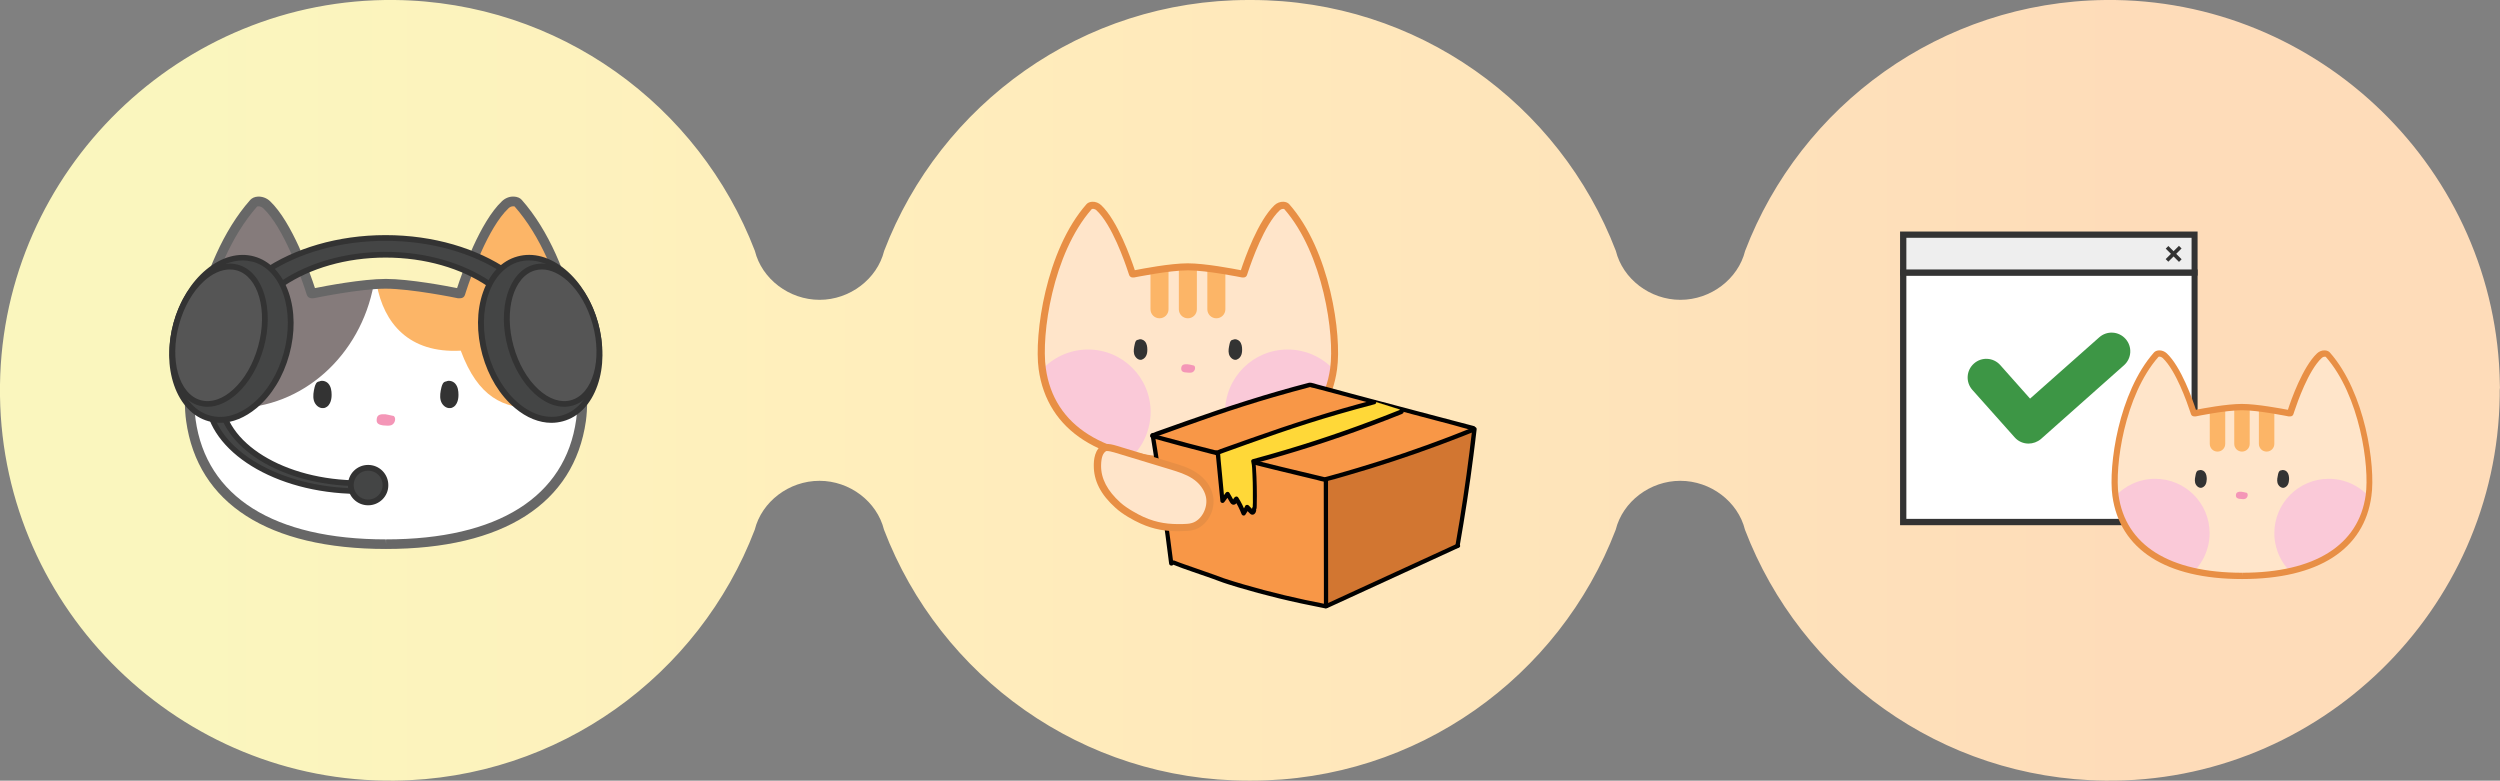 <?xml version="1.0" encoding="utf-8"?>
<svg version="1.1" xmlns="http://www.w3.org/2000/svg" xmlns:xlink="http://www.w3.org/1999/xlink" x="0px" y="0px"
	 viewBox="0 0 1746 545.2" style="enable-background:new 0 0 1746 545.2;" xml:space="preserve">
<rect x="0" y="0" width="1746" height="545.2" fill="#808080" stroke="none"/>
<style type="text/css">
	.st0{fill:#FDEFAE;}
	.st1{fill:url(#SVGID_1_);}
	.st2{fill:#FFFFFF;}
	.st3{fill:#857B7B;}
	.st4{fill:#FCB567;}
	.st5{fill:#333333;}
	.st6{fill:#F496B7;}
	.st7{fill:#676767;}
	.st8{fill:#444545;}
	.st9{fill:#555555;}
	.st10{fill:#FFE5CA;}
	.st11{fill:#FAC9D8;}
	.st12{fill:#E88F45;}
	.st13{fill:#F89747;}
	.st14{fill:#010101;}
	.st15{fill:#D27631;}
	.st16{fill:#FFD838;}
	.st17{fill:#EEEEEE;}
	.st18{fill:#3D9645;}
	.st19{fill:url(#SVGID_00000070825696746993660360000008022096465740451511_);}
</style>
<g>
	<linearGradient id="SVGID_1_" gradientUnits="userSpaceOnUse" x1="0" y1="272.617" x2="1745.968" y2="272.617">
		<stop  offset="7.343490e-02" style="stop-color:#FAF6BE"/>
		<stop  offset="0.324" style="stop-color:#FFEFBC"/>
		<stop  offset="0.852" style="stop-color:#FEDCB9"/>
	</linearGradient>
	<path class="st1" d="M1745.9,268.6C1743.9,119.2,1619.8-1.6,1470.3,0c-114.9,1.3-212.7,73.7-251.5,175.2
		c-4.9,19.7-24,34.2-45.2,34.2c-21.2,0-40.2-14.5-45.1-34.2C1089.3,72.8,990.1,0,873.8,0c-0.3,0-0.6,0-0.9,0c-0.3,0-0.6,0-0.9,0
		C755.9,0,656.7,72.8,617.5,175.2c-4.9,19.7-24,34.2-45.1,34.2c-21.2,0-40.3-14.5-45.2-34.2C488.3,73.7,390.5,1.3,275.6,0
		C126.1-1.6,2.1,119.2,0,268.6c0,1.3,0,2.6,0,4c0,1.3,0,2.6,0,4c2.1,149.5,126.1,270.3,275.6,268.6
		c114.9-1.3,212.7-73.7,251.5-175.2c4.9-19.7,24-34.2,45.2-34.2c21.2,0,40.2,14.5,45.1,34.2c39.2,102.5,138.4,175.2,254.6,175.2
		c0.3,0,0.6,0,0.9,0c0.3,0,0.6,0,0.9,0c116.2,0,215.4-72.8,254.6-175.2c4.9-19.7,24-34.2,45.1-34.2c21.2,0,40.3,14.5,45.2,34.2
		c38.8,101.5,136.7,173.9,251.5,175.2c149.5,1.7,273.5-119.2,275.6-268.6c0-1.3,0-2.6,0-4C1746,271.3,1746,270,1745.9,268.6z"/>
	<g>
		<g>
			<path class="st2" d="M269.6,380.1c0,0-0.1,0-0.1,0c-75.2,0-128-27.3-136.2-86.5c-4.5-32.5,6.8-109.7,43.9-151.7
				c1.3-1.5,5.7-1.9,9,1.2c14.9,14.1,27.1,49,30.4,59.1c0,0,0.5,1.4,0.9,2.8c0.7,0,1.4,0,1.4,0s32.1-6.7,50.4-6.7S320,205,320,205
				s0.7,0,1.4,0c0.5-1.4,0.9-2.8,0.9-2.8c3.3-10.1,15.5-45.1,30.4-59.1c3.3-3.1,7.7-2.7,9-1.2c37.2,42.1,48.5,119.2,43.9,151.7
				C397.4,352.8,344.7,380.1,269.6,380.1z"/>
			<path class="st3" d="M137.4,231c6.4-31.4,19.1-65.7,39.7-89.1c1.3-1.5,5.7-1.9,9,1.2c14.9,14.1,27.1,49,30.4,59.1
				c0,0,0.5,1.4,0.9,2.8c0.7,0,1.4,0,1.4,0s23.8-4.9,42.2-6.3c-9.1,49.3-49.4,86.4-97.8,86.4c-10.8,0-21.2-1.9-31-5.3
				C132.2,266.3,133.8,249.1,137.4,231z"/>
			<path class="st4" d="M399.6,231c-6.4-31.4-19.1-65.7-39.7-89.1c-1.3-1.5-5.7-1.9-9,1.2c-14.9,14.1-27.1,49-30.4,59.1
				c0,0-0.5,1.4-0.9,2.8c-0.7,0-1.4,0-1.4,0s-36.7-5.1-55.1-6.4c4.9,26.8,22.2,48.3,58.7,46.3c12.2,32.9,29.9,40.3,52,40.3
				c10.8,0,21.2-1.9,31-5.3C404.9,266.3,403.3,249.1,399.6,231z"/>
			<g>
				<g>
					<path class="st5" d="M228.3,284.1c0.9-0.6,1.6-1.5,2.1-2.5c0.9-1.8,1.2-3.8,1.2-5.8c0-2.8-0.4-5.8-2.3-7.9
						c-1.5-1.7-4.3-2.5-6.3-1.5c-2.2,0.2-2.8,2.3-3.3,4.1c-0.7,3-1.3,6.2-0.5,9.2c0.8,3,3.6,5.7,6.7,5.3
						C226.7,285,227.6,284.6,228.3,284.1z"/>
				</g>
				<g>
					<path class="st5" d="M316.9,284.1c0.9-0.6,1.6-1.5,2.1-2.5c0.9-1.8,1.2-3.8,1.2-5.8c0-2.8-0.4-5.8-2.3-7.9
						c-1.5-1.7-4.3-2.5-6.3-1.5c-2.2,0.2-2.8,2.3-3.3,4.1c-0.7,3-1.3,6.2-0.5,9.2c0.8,3,3.6,5.7,6.7,5.3
						C315.3,285,316.2,284.6,316.9,284.1z"/>
				</g>
			</g>
			<g>
				<path class="st6" d="M267.5,297.1c-0.1,0-0.3,0-0.4-0.1c-1.4-0.2-3-0.6-3.7-1.9c-0.4-0.7-0.4-1.6-0.3-2.5
					c0.1-0.6,0.2-1.2,0.5-1.7c0.7-1.2,2.3-1.6,3.7-1.6c1.2-0.1,2.3,0,3.4,0.3c0,0,2.8,0.6,4.2,0.9c0.1,0,0.1,0.1,0.2,0.1
					c0.3,0.3,0.5,0.7,0.7,1.1c0.6,2.1-0.6,4.6-2.7,5.3c-0.7,0.2-1.5,0.3-2.3,0.3C269.7,297.3,268.6,297.2,267.5,297.1z"/>
			</g>
			<path class="st7" d="M269.6,383.4L269.6,383.4h-0.1c-82,0-131.5-31.7-139.5-89.4c-4.5-32.2,6.6-111.3,44.8-154.4
				c1.2-1.3,3.1-2.2,5.4-2.3c3-0.1,6.1,1,8.4,3.2c15.4,14.6,27.9,50,31.3,60.5l0.1,0.2c6.9-1.4,33.1-6.4,49.5-6.4
				c16.3,0,42.8,5,49.7,6.4l0.1-0.2c3.4-10.5,15.9-46,31.3-60.5c2.3-2.2,5.4-3.4,8.4-3.2c2.2,0.1,4.2,0.9,5.4,2.3
				c38.1,43.1,49.2,122.2,44.8,154.4C401,351.7,351.5,383.4,269.6,383.4z M179.6,144.2c-36.7,41.6-47.3,117.9-43,148.9
				c7.5,53.9,54.7,83.6,132.9,83.6l0.1,3.3l0-3.3c78.1,0,125.3-29.7,132.8-83.6c4.3-31-6.4-107.3-43-148.9c-0.5-0.2-2.6-0.4-4.3,1.3
				c-14.3,13.5-26.2,47.6-29.5,57.7l-0.9,2.8c-0.4,1.4-1.7,2.3-3.2,2.3H320c-0.2,0-0.5,0-0.7-0.1c-0.3-0.1-32.2-6.6-50-6.6
				c-17.8,0-49.4,6.5-49.7,6.6c-0.2,0-0.5,0.1-0.7,0.1h-1.4c-1.4,0-2.7-0.9-3.2-2.3l-0.9-2.8c-3.3-10.1-15.3-44.3-29.5-57.7
				C182.1,143.8,180.1,144,179.6,144.2z"/>
		</g>
		<g>
			<g>
				<path class="st8" d="M269.3,166.3c66.1,0,119.7,36.4,119.7,81.4h-17.2c0-38.5-45.9-69.7-102.5-69.7s-102.5,31.2-102.5,69.7
					h-17.2C149.6,202.7,203.2,166.3,269.3,166.3"/>
				<path class="st5" d="M391,249.6h-21.2v-2c0-37.3-45.1-67.7-100.5-67.7c-55.4,0-100.5,30.4-100.5,67.7v2h-21.2v-2
					c0-46,54.6-83.4,121.7-83.4c67.1,0,121.7,37.4,121.7,83.4V249.6z M373.8,245.6h13.2c-1.6-42.8-53.8-77.4-117.7-77.4
					s-116.1,34.5-117.7,77.4h13.2c1.6-38.6,47.8-69.7,104.5-69.7C325.9,175.9,372.2,207,373.8,245.6z"/>
			</g>
			<g>
				<path class="st8" d="M243.8,342.8c-55.2-2.3-98.7-31-98.7-66h8.8c0,33.5,43.6,60.7,97.3,60.7v5.5
					C248.7,343,246.2,343,243.8,342.8z"/>
				<path class="st5" d="M253.2,345h-2c-2.5,0-5-0.1-7.4-0.2l0,0c-56.4-2.4-100.7-32.3-100.7-68v-2h12.8v2
					c0,32.3,42.7,58.7,95.3,58.7h2V345z M147.1,278.9c1.7,32.7,43.6,59.7,96.8,62l0,0c1.7,0.1,3.5,0.1,5.2,0.1v-1.5
					c-52.8-0.7-95.6-27.4-97.2-60.6H147.1z"/>
			</g>
			<g>
				
					<ellipse transform="matrix(0.267 -0.964 0.964 0.267 -109.507 329.275)" class="st8" cx="161.6" cy="236.6" rx="57.7" ry="39.9"/>
				<path class="st5" d="M153.8,295.3c-2.7,0-5.5-0.4-8.1-1.1c-10.9-3-19.5-11.9-24.1-25.1c-4.5-12.9-4.6-28.4-0.4-43.6
					c4.2-15.3,12.3-28.5,22.8-37.2c10.7-8.9,22.6-12.2,33.5-9.2c10.9,3,19.5,11.9,24.1,25.1c4.5,12.9,4.6,28.4,0.4,43.6
					c-4.2,15.3-12.3,28.5-22.8,37.2C171.1,291.7,162.3,295.3,153.8,295.3z M169.4,181.9c-7.6,0-15.5,3.2-22.8,9.3
					c-9.9,8.2-17.5,20.7-21.5,35.2c-4,14.5-3.9,29.1,0.3,41.3c4.1,11.9,11.7,19.9,21.3,22.5c9.6,2.7,20.2-0.3,29.9-8.4
					c9.9-8.2,17.5-20.7,21.5-35.2c4-14.5,3.9-29.1-0.3-41.3c-4.1-11.9-11.7-19.9-21.3-22.5C174.1,182.3,171.8,181.9,169.4,181.9z"/>
			</g>
			<g>
				
					<ellipse transform="matrix(0.267 -0.964 0.964 0.267 -113.668 318.88)" class="st9" cx="152.7" cy="234.1" rx="49" ry="30.7"/>
				<path class="st5" d="M144.9,284.1c-2,0-3.9-0.3-5.8-0.8c-17.4-4.8-25.4-30.8-17.9-57.9c3.6-13,10.1-24.3,18.5-32
					c8.6-7.9,18-10.9,26.6-8.5c17.4,4.8,25.4,30.8,17.9,57.9c-3.6,13-10.1,24.3-18.5,32C159,280.9,151.8,284.1,144.9,284.1z
					 M160.5,188.2c-5.9,0-12.2,2.8-18.1,8.2c-7.8,7.1-13.9,17.8-17.3,30.1c-6.9,25-0.1,48.8,15.1,53c7.2,2,15.3-0.7,22.8-7.6
					c7.8-7.1,13.9-17.8,17.3-30.1l0,0c6.9-25,0.1-48.8-15.1-53C163.7,188.4,162.1,188.2,160.5,188.2z"/>
			</g>
			<g>
				
					<ellipse transform="matrix(0.964 -0.267 0.267 0.964 -49.405 109.123)" class="st8" cx="377.3" cy="236.6" rx="39.9" ry="57.7"/>
				<path class="st5" d="M385.1,295.3c-8.5,0-17.3-3.5-25.4-10.3c-10.5-8.8-18.6-22-22.8-37.2c-4.2-15.2-4.1-30.8,0.4-43.6
					c4.6-13.2,13.1-22.1,24.1-25.1c10.9-3,22.8,0.2,33.5,9.2c10.5,8.8,18.6,22,22.8,37.2c4.2,15.2,4.1,30.8-0.4,43.6
					c-4.6,13.2-13.1,22.1-24.1,25.1C390.6,294.9,387.9,295.3,385.1,295.3z M369.5,181.9c-2.4,0-4.7,0.3-7,0.9
					c-9.6,2.7-17.2,10.7-21.3,22.5c-4.2,12.1-4.3,26.8-0.3,41.3c4,14.5,11.6,27,21.5,35.2c9.7,8.1,20.3,11,29.9,8.4
					c9.6-2.7,17.2-10.7,21.3-22.5c4.2-12.1,4.3-26.8,0.3-41.3c-4-14.5-11.6-27-21.5-35.2C385,185.1,377.1,181.9,369.5,181.9z"/>
			</g>
			<g>
				
					<ellipse transform="matrix(0.964 -0.267 0.267 0.964 -48.426 111.408)" class="st9" cx="386.3" cy="234.1" rx="30.7" ry="49"/>
				<path class="st5" d="M394,284.1c-6.9,0-14.1-3.2-20.8-9.3c-8.3-7.6-14.9-19-18.5-32c-7.5-27.1,0.5-53.1,17.9-57.9
					c8.6-2.4,18,0.7,26.6,8.5c8.3,7.6,14.9,19,18.5,32c7.5,27.1-0.5,53.1-17.9,57.9C397.9,283.8,396,284.1,394,284.1z M378.5,188.2
					c-1.6,0-3.2,0.2-4.7,0.6c-15.2,4.2-22,28-15.1,53l0,0c3.4,12.3,9.5,22.9,17.3,30.1c7.5,6.9,15.6,9.6,22.8,7.6
					c15.2-4.2,22-28,15.1-53c-3.4-12.3-9.5-22.9-17.3-30.1C390.6,191,384.4,188.2,378.5,188.2z"/>
			</g>
			<g>
				<circle class="st8" cx="257.1" cy="338.8" r="12.1"/>
				<path class="st5" d="M257.1,352.9c-7.8,0-14.1-6.3-14.1-14.1c0-7.8,6.3-14.1,14.1-14.1c7.8,0,14.1,6.3,14.1,14.1
					C271.3,346.6,264.9,352.9,257.1,352.9z M257.1,328.7c-5.6,0-10.1,4.5-10.1,10.1c0,5.6,4.5,10.1,10.1,10.1
					c5.6,0,10.1-4.5,10.1-10.1C267.3,333.2,262.7,328.7,257.1,328.7z"/>
			</g>
		</g>
	</g>
	<g>
		<g>
			<path class="st10" d="M829.7,322.1C829.7,322.1,829.7,322.1,829.7,322.1c-56.3,0-95.7-20.4-101.8-64.6
				c-3.4-24.3,5.1-81.9,32.8-113.3c1-1.1,4.3-1.4,6.7,0.9c11.1,10.5,20.3,36.6,22.7,44.2c0,0,0.3,1,0.7,2.1c0.5,0,1,0,1,0
				s23.9-5,37.7-5c13.7,0,37.8,5,37.8,5s0.5,0,1,0c0.3-1,0.7-2.1,0.7-2.1c2.5-7.6,11.6-33.7,22.7-44.2c2.4-2.3,5.8-2,6.7-0.9
				c27.8,31.4,36.2,89,32.8,113.3C925.2,301.7,885.9,322.1,829.7,322.1z"/>
			<path class="st4" d="M835.9,186.6V216c0,3.5-2.8,6.3-6.3,6.3l0,0c-3.5,0-6.3-2.8-6.3-6.3v-29.3"/>
			<path class="st4" d="M816.1,187.3V216c0,3.5-2.8,6.3-6.3,6.3l0,0c-3.5,0-6.3-2.8-6.3-6.3v-26.8"/>
			<path class="st4" d="M843.2,187.3V216c0,3.5,2.8,6.3,6.3,6.3h0c3.5,0,6.3-2.8,6.3-6.3v-26.8"/>
			<g>
				<g>
					<path class="st5" d="M798.9,250.4c0.6-0.5,1.2-1.1,1.5-1.8c0.7-1.3,0.9-2.8,0.9-4.3c0-2.1-0.3-4.3-1.7-5.9
						c-1.2-1.3-3.2-1.9-4.7-1.1c-1.7,0.1-2.1,1.7-2.4,3.1c-0.5,2.3-1,4.6-0.4,6.9c0.6,2.2,2.7,4.3,5,4
						C797.7,251.1,798.3,250.8,798.9,250.4z"/>
				</g>
				<g>
					<path class="st5" d="M865.1,250.4c0.6-0.5,1.2-1.1,1.5-1.8c0.7-1.3,0.9-2.8,0.9-4.3c0-2.1-0.3-4.3-1.7-5.9
						c-1.2-1.3-3.2-1.9-4.7-1.1c-1.7,0.1-2.1,1.7-2.4,3.1c-0.5,2.3-1,4.6-0.4,6.9c0.6,2.2,2.7,4.3,5,4
						C863.9,251.1,864.5,250.8,865.1,250.4z"/>
				</g>
			</g>
			<g>
				<path class="st6" d="M828.2,260.1c-0.1,0-0.2,0-0.3,0c-1.1-0.1-2.2-0.4-2.7-1.4c-0.3-0.6-0.3-1.2-0.2-1.8
					c0.1-0.4,0.1-0.9,0.4-1.3c0.5-0.9,1.7-1.2,2.7-1.2c0.9,0,1.7,0,2.6,0.2c0,0,2.1,0.4,3.1,0.7c0.1,0,0.1,0,0.2,0.1
					c0.3,0.2,0.4,0.5,0.5,0.8c0.5,1.6-0.5,3.4-2,3.9c-0.5,0.2-1.1,0.2-1.7,0.2C829.8,260.3,829,260.2,828.2,260.1z"/>
			</g>
			<path class="st11" d="M802.2,298.6c0.9-3.5,1.4-7.1,1.4-10.8c0-24.2-19.6-43.7-43.7-43.7c-13,0-24.7,5.7-32.7,14.6
				c5,32.8,28.6,52.2,63.8,59.8C796.4,313,800.3,306.2,802.2,298.6z"/>
			<path class="st11" d="M857,298.6c-0.9-3.5-1.4-7.1-1.4-10.8c0-24.2,19.6-43.7,43.7-43.7c13,0,24.7,5.7,32.7,14.6
				c-5,32.8-28.6,52.2-63.8,59.8C862.9,313,859,306.2,857,298.6z"/>
			<path class="st12" d="M829.7,324.6L829.7,324.6L829.7,324.6c-61.3,0-98.3-23.7-104.3-66.7c-3.3-24,5-83.1,33.4-115.3
				c0.9-1,2.3-1.6,4-1.7c2.3-0.1,4.6,0.8,6.3,2.4c11.5,10.9,20.8,37.4,23.4,45.2l0.1,0.2c5.1-1,24.8-4.8,36.9-4.8
				c12.2,0,31.9,3.8,37.1,4.8l0.1-0.2c2.6-7.9,11.9-34.3,23.4-45.2c1.7-1.6,4-2.5,6.3-2.4c1.7,0.1,3.1,0.7,4,1.7
				c28.5,32.2,36.8,91.3,33.4,115.3C927.9,300.9,890.9,324.6,829.7,324.6z M762.5,146c-27.4,31.1-35.4,88-32.1,111.2
				c5.6,40.3,40.9,62.4,99.3,62.4l0.1,2.5l0-2.5c58.4,0,93.6-22.2,99.2-62.4c3.2-23.2-4.8-80.1-32.1-111.2c-0.4-0.2-1.9-0.3-3.2,0.9
				c-10.7,10.1-19.6,35.6-22.1,43.1l-0.7,2.1c-0.3,1-1.3,1.7-2.4,1.7h-1c-0.2,0-0.3,0-0.5-0.1c-0.2,0-24-4.9-37.3-4.9
				c-13.3,0-36.9,4.9-37.2,4.9c-0.2,0-0.3,0.1-0.5,0.1h-1c-1.1,0-2-0.7-2.4-1.7l-0.7-2.1c-2.5-7.6-11.4-33.1-22.1-43.1
				C764.4,145.6,762.9,145.8,762.5,146z M896.8,146L896.8,146L896.8,146z M762.5,146L762.5,146L762.5,146z"/>
		</g>
		<g>
			<g>
				<g>
					<path class="st13" d="M804.9,304.6l0.2,0c38.6-14.1,69.8-25.1,109.8-35.5c-0.3,0,114.1,30.5,114,30.3v0.9
						C995,314,960.4,325.6,925.3,335C925.3,335,845,316,804.9,304.6z"/>
				</g>
				<path class="st14" d="M804.9,305.7c0.7,0,1.4-0.3,2-0.5c1-0.4,2-0.7,2.9-1.1c1.9-0.7,3.7-1.3,5.6-2c3.7-1.3,7.4-2.7,11.1-4
					c7-2.5,14-5,21-7.4c14-4.8,28-9.3,42.2-13.4c8.5-2.5,17.1-4.8,25.7-7.1c1.6-0.4,1.3-3-0.4-2.9c0,0,0,0,0,0
					c-1.8,0-1.9,2.4-0.4,2.9c1,0.4,2.1,0.6,3.1,0.8c2.8,0.7,5.6,1.5,8.4,2.2c9.1,2.4,18.3,4.9,27.4,7.3c11,2.9,22,5.9,32.9,8.8
					c9.5,2.5,18.9,5,28.4,7.5c4.5,1.2,9.1,2.7,13.7,3.6c0.3,0.1,0.6,0.1,1,0c0.5-0.1,0.9-0.5,1-1c0,0,0,0,0,0
					c0.4-1.9-2.5-2.7-2.9-0.8c0,0,0,0,0,0c0.3-0.3,0.7-0.7,1-1c0.3-0.1,1.1,0.1,0.5-0.1c-0.2-0.1-0.4-0.1-0.7-0.2
					c-0.8-0.2-1.5-0.4-2.3-0.6c-2.8-0.7-5.6-1.5-8.4-2.2c-9.1-2.4-18.2-4.8-27.3-7.2c-10.9-2.9-21.9-5.8-32.8-8.7
					c-9.4-2.5-18.9-5-28.3-7.6c-3.1-0.8-6.2-1.7-9.3-2.5c-1.4-0.4-3-1-4.4-1.2c-0.1,0-0.1,0-0.2-0.1c-0.1,1-0.3,2-0.4,2.9
					c0,0,0,0,0,0c-0.1-1-0.3-2-0.4-2.9c-29,7.5-57.5,16.7-85.7,26.7c-4,1.4-8.1,2.9-12.1,4.3c-2.1,0.7-4.1,1.5-6.2,2.2
					c-1,0.4-2.1,0.8-3.1,1.1c-0.7,0.2-1.9,1-2.6,0.9C802.9,302.6,802.9,305.6,804.9,305.7L804.9,305.7z"/>
			</g>
			<g>
				<g>
					<path class="st15" d="M925.5,424.6c30.6-14,61.2-28.1,91.8-42.1c0.4-2.5,0.9-5.1,1.3-7.6c4.2-24.7,7.7-49.4,10.6-74.3
						c-34.2,13.9-69.3,25.6-104.9,35.2"/>
				</g>
				<g>
					<path class="st13" d="M925.2,334.3c-40.2-9.1-80.1-19.3-119.7-30.6c4.9,29.8,9.2,59.6,12.9,89.6c4.4,1.6,8.8,3.1,13.2,4.6
						c31.1,10.5,62.8,18.8,94.8,25.3"/>
				</g>
				<path class="st14" d="M803.8,305.5c3.7,22.8,7.1,45.7,10.2,68.6c0.9,6.5,1.7,13,2.5,19.5c0.2,1.9,3.2,1.9,3,0
					c-2.9-23.1-6.2-46.2-9.7-69.3c-1-6.5-2-13.1-3.1-19.6C806.4,302.8,803.5,303.6,803.8,305.5L803.8,305.5z"/>
				<path class="st14" d="M924.5,334.6c0,23.1,0.1,46.3,0.1,69.4c0,6.5,0,13,0,19.5c0,1.9,3,1.9,3,0c0-23.1-0.1-46.3-0.1-69.4
					c0-6.5,0-13,0-19.5C927.5,332.7,924.5,332.7,924.5,334.6L924.5,334.6z"/>
				<path class="st14" d="M1028.2,299.7c-2.4,21.2-5.3,42.3-8.7,63.3c-1,5.9-2,11.8-3,17.7c-0.3,1.9,2.6,2.7,2.9,0.8
					c3.7-21.2,7-42.4,9.7-63.7c0.8-6,1.5-12.1,2.2-18.1C1031.4,297.8,1028.4,297.8,1028.2,299.7L1028.2,299.7z"/>
				<path class="st14" d="M927.4,424.5c23.8-10.9,47.6-21.8,71.4-32.8c6.7-3.1,13.4-6.2,20.2-9.3c1.8-0.8,0.2-3.4-1.5-2.6
					c-23.8,10.9-47.6,21.8-71.4,32.8c-6.7,3.1-13.4,6.2-20.2,9.3C924.2,422.7,925.7,425.3,927.4,424.5L927.4,424.5z"/>
				<path class="st14" d="M925.9,421.9c-19.3-3.7-38.4-8.2-57.2-13.7c-4.6-1.4-9.3-2.7-13.9-4.3c-2.3-0.8-4.5-1.7-6.8-2.5
					c-4.6-1.6-9.1-3.2-13.7-4.8c-4.7-1.7-9.5-3.2-14.1-5.1c-1.8-0.7-2.6,2.2-0.8,2.9c8.8,3.5,17.8,6.3,26.7,9.5
					c1.6,0.6,3.3,1.2,4.9,1.8c4.4,1.7,8.9,3,13.4,4.4c9.4,2.8,18.9,5.4,28.4,7.7c10.7,2.6,21.5,4.9,32.3,7
					C927,425.2,927.8,422.3,925.9,421.9L925.9,421.9z"/>
				<path class="st14" d="M1027.4,299.1c0,0.3,0,0.6,0,0.9c0.4-0.5,0.7-1,1.1-1.4c-21,8.5-42.3,16.2-63.9,23.1
					c-10.8,3.4-21.6,6.7-32.5,9.7c-1.3,0.4-2.6,0.7-3.9,1.1c-0.6,0.2-1.2,0.3-1.9,0.5c0,0-1.6,0.4-0.6,0.4c-0.1,0-0.3-0.1-0.4-0.1
					c-0.8-0.2-1.7-0.4-2.5-0.6c-9.2-2.2-18.4-4.4-27.6-6.6c-14.4-3.5-28.9-7.1-43.3-10.8c-14.1-3.6-28.2-7.2-42.3-11.1
					c-1.5-0.4-2.9-0.8-4.4-1.2c-1.9-0.5-2.7,2.4-0.8,2.9c13.8,3.9,27.6,7.5,41.5,11.1c14.7,3.7,29.3,7.4,44,11
					c10.1,2.5,20.2,4.9,30.2,7.3c1.5,0.4,3.1,0.9,4.6,1.1c1.1,0.2,2.5-0.5,3.6-0.8c1.4-0.4,2.8-0.8,4.2-1.1c2.8-0.8,5.6-1.6,8.3-2.4
					c5.4-1.6,10.8-3.2,16.1-4.8c21.7-6.7,43.2-14.2,64.3-22.5c2.6-1,5.2-2.1,7.8-3.1c0.6-0.3,1.1-0.7,1.1-1.4c0-0.3,0-0.6,0-0.9
					C1030.4,297.2,1027.4,297.2,1027.4,299.1L1027.4,299.1z"/>
			</g>
			<g>
				<path class="st16" d="M979,286.4v0.9c-33.8,13.7-68.5,25.3-103.6,34.7l0.3,1.2c0.8,10.4,1,20.8,0.7,31.1l-0.4,0.7
					c0.2,1.1-0.2,2.7-1.3,2.4c-0.3-0.1-0.5-0.3-0.7-0.5c-1-1-1.9-2-2.9-3c-0.6,1.5-1.5,3-2.4,4.3c-1.3-3.5-3-6.9-5-10.1
					c-1,0.5-0.8,2.6-2,2.6c-0.5,0-0.9-0.5-1.2-1c-1-1.7-1.9-3.4-2.9-5c-1.2,1.6-2.4,3.3-3.6,4.9c-1-10.9-2.1-21.8-3.2-32.7l-1-1
					l0.2,0c38.6-14.1,69.8-25.1,109.8-35.5"/>
				<path class="st14" d="M977.5,286.4c0,0.3,0,0.6,0,0.9c0.4-0.5,0.7-1,1.1-1.4c-26.4,10.6-53.2,20.1-80.5,28.2
					c-7.7,2.3-15.4,4.5-23.2,6.6c-0.8,0.2-1.3,1.1-1,1.8c0.7,2.8,0.6,5.9,0.8,8.7c0.2,3.8,0.3,7.6,0.3,11.4c0,1.8,0,3.6,0,5.4
					c0,1.9,0.1,4-0.1,5.9c0-0.3,0.1-0.2,0,0.1c-0.1,0.2-0.2,0.3-0.3,0.5c-0.1,0.3-0.3,1.3-0.2,1.7c-0.1,0.2,0,0.3,0.4,0.1
					c0.5,0,0.6-0.1,0.2-0.3c-0.1-0.3-0.8-0.8-1-1c-0.6-0.7-1.3-1.3-1.9-2c-0.6-0.6-2-0.6-2.4,0.3c-0.7,1.5-1.5,2.9-2.4,4.3
					c0.9,0.1,1.8,0.2,2.7,0.4c-1.4-3.7-3.1-7.2-5.2-10.5c-0.4-0.7-1.4-1-2.1-0.5c-0.6,0.4-1,0.8-1.3,1.5c-0.2,0.4-0.8,1.3-0.1,1.1
					c0.4,0,0.5-0.1,0.2-0.4c-0.2-0.3-0.3-0.6-0.5-0.8c-0.2-0.4-0.5-0.8-0.7-1.3c-0.6-1-1.1-2-1.7-2.9c-0.6-1-2-0.9-2.6,0
					c-1.2,1.6-2.4,3.3-3.6,4.9c0.9,0.3,1.9,0.5,2.8,0.8c-0.6-6.4-1.2-12.9-1.8-19.3c-0.3-3.1-0.6-6.3-0.9-9.4
					c-0.1-0.8-0.2-1.7-0.2-2.5c-0.1-0.7,0-1.6-0.4-2.2c-0.3-0.5-0.8-0.9-1.2-1.3c-0.4,0.9-0.7,1.7-1.1,2.6c0.7,0,1.4-0.3,2-0.5
					c1-0.4,2-0.7,2.9-1.1c1.9-0.7,3.7-1.3,5.6-2c3.7-1.3,7.4-2.7,11.1-4c7-2.5,14-5,21-7.4c14-4.8,28-9.3,42.2-13.4
					c8.5-2.5,17.1-4.8,25.7-7.1c1.9-0.5,1.1-3.4-0.8-2.9c-29,7.5-57.5,16.7-85.7,26.7c-4,1.4-8.1,2.9-12.1,4.3
					c-2.1,0.7-4.1,1.5-6.2,2.2c-1,0.4-2.1,0.8-3.1,1.1c-0.7,0.2-1.9,1-2.6,0.9c-1.4-0.1-1.9,1.7-1.1,2.6c0.3,0.3,0.7,0.7,1,1
					c-0.1-0.4-0.3-0.7-0.4-1.1c1.1,10.9,2.1,21.8,3.2,32.7c0.1,1.5,1.9,2,2.8,0.8c1.2-1.6,2.4-3.3,3.6-4.9c-0.9,0-1.7,0-2.6,0
					c0.8,1.3,1.5,2.7,2.3,4c0.6,1,1.2,2.3,2.4,2.7c0.9,0.3,1.8,0,2.5-0.7c0.4-0.5,0.7-1.8,1-2c-0.7-0.2-1.4-0.4-2.1-0.5
					c1.9,3.1,3.6,6.4,4.9,9.8c0.5,1.2,2,1.5,2.7,0.4c1-1.4,1.8-2.8,2.4-4.3c-0.8,0.1-1.6,0.2-2.4,0.3c0.8,0.8,1.5,1.6,2.3,2.4
					c0.6,0.6,1.2,1.3,2,1.6c1.6,0.4,2.8-0.9,3.1-2.3c0.1-0.3,0.2-0.7,0.1-1c-0.1-0.7-0.4,0.5,0-0.3c0.4-0.8,0.4-1.6,0.4-2.5
					c0.1-2.2,0.1-4.5,0.1-6.7c0-4.5-0.1-9.1-0.3-13.6c-0.1-2.3-0.2-4.6-0.4-6.9c-0.1-1.4-0.2-2.7-0.6-4.1c-0.3,0.6-0.7,1.2-1,1.8
					c27.4-7.4,54.5-16,81.2-26c7.5-2.8,15-5.7,22.5-8.7c0.6-0.3,1.1-0.7,1.1-1.4c0-0.3,0-0.6,0-0.9
					C980.5,284.5,977.5,284.5,977.5,286.4L977.5,286.4z"/>
			</g>
		</g>
		<g>
			<path class="st10" d="M771.6,312.4c-4.6,1.9-5.6,7.2-5.7,12.6c-0.2,11.5,6.2,20.5,14.3,27.8c5,4.5,12.7,8.6,16.8,10.4
				c9.8,4.5,18.2,5.4,28.4,5.2c2.4-0.1,4.7-0.1,7-0.7c8.1-2.2,13.7-12.3,11.7-21.3c-1.3-6.1-5.6-11-10.5-14.2s-10.5-4.9-15.9-6.6
				c-13.1-4-26.2-7.9-39.2-11.9c-2.4-0.7-4.9-1.5-7.3-1"/>
			<path class="st12" d="M823,371c-8.8,0-17-1.1-26.5-5.4c-4.9-2.2-12.5-6.4-17.4-10.9c-10.4-9.3-15.3-19-15.2-29.7
				c0-2.9,0.2-11.9,7.3-14.9l0.2,0.4l-0.1-0.3c3.1-0.5,6.1,0.4,8.5,1.1l39.2,11.9c5.6,1.7,11.4,3.4,16.6,6.9
				c6.1,4,10.2,9.6,11.5,15.8c2.3,10.3-4.1,21.7-13.5,24.2c-2.6,0.7-5.1,0.8-7.6,0.8C825,371,824,371,823,371z M772.6,315
				c-2.4,1.4-3.5,4.6-3.6,10.1c-0.1,9.1,4.3,17.6,13.5,25.9c4.8,4.3,12.4,8.3,16.1,10c9.8,4.4,18,5.2,27.3,5
				c2.3-0.1,4.4-0.1,6.4-0.7c6.8-1.8,11.6-10.8,9.9-18.4c-1.1-4.9-4.5-9.5-9.4-12.7c-4.6-3-10.1-4.7-15.3-6.3l-39.2-11.9
				C776.4,315.5,774.4,314.9,772.6,315z"/>
		</g>
	</g>
	<g>
		<g>
			<g>
				<g>
					<rect x="1329.2" y="190.3" class="st2" width="203.5" height="174.3"/>
					<path class="st5" d="M1534.9,366.8H1327V188.2h207.8V366.8z M1331.4,362.4h199.2V192.5h-199.2V362.4z"/>
				</g>
				<g>
					<rect x="1329.2" y="163.9" class="st17" width="203.5" height="26.4"/>
					<path class="st5" d="M1534.9,192.5H1327v-30.8h207.8V192.5z M1331.4,188.2h199.2v-22.1h-199.2V188.2z"/>
				</g>
				<g>
					
						<rect x="1511.7" y="175.8" transform="matrix(0.707 -0.707 0.707 0.707 319.442 1125.429)" class="st5" width="13.1" height="2.6"/>
					
						<rect x="1516.9" y="170.6" transform="matrix(0.707 -0.707 0.707 0.707 319.486 1125.484)" class="st5" width="2.6" height="13.1"/>
				</g>
			</g>
			<path class="st18" d="M1416.7,309.8c-3.6,0-7.2-1.5-9.7-4.4l-29.5-33.1c-4.8-5.4-4.3-13.6,1.1-18.4c5.4-4.8,13.6-4.3,18.4,1.1
				l20.8,23.4l48.3-42.8c5.4-4.8,13.6-4.3,18.4,1.1c4.8,5.4,4.3,13.6-1.1,18.4l-58,51.5C1422.9,308.7,1419.8,309.8,1416.7,309.8z"/>
		</g>
		<g>
			<path class="st10" d="M1565.9,402.2C1565.9,402.2,1565.8,402.2,1565.9,402.2c-48.9,0-83.1-17.7-88.5-56.1
				c-2.9-21.1,4.4-71.2,28.5-98.5c0.9-1,3.7-1.2,5.9,0.8c9.7,9.1,17.6,31.8,19.8,38.4c0,0,0.3,0.9,0.6,1.8c0.4,0,0.9,0,0.9,0
				s20.8-4.3,32.7-4.3s32.9,4.3,32.9,4.3s0.4,0,0.9,0c0.3-0.9,0.6-1.8,0.6-1.8c2.1-6.6,10.1-29.3,19.8-38.4c2.1-2,5-1.7,5.9-0.8
				c24.1,27.3,31.5,77.4,28.5,98.5C1648.9,384.5,1614.7,402.2,1565.9,402.2z"/>
			<path class="st4" d="M1571.2,284.5V310c0,3-2.4,5.4-5.4,5.4l0,0c-3,0-5.4-2.4-5.4-5.4v-25.5"/>
			<path class="st4" d="M1554.1,285.1V310c0,3-2.4,5.4-5.4,5.4l0,0c-3,0-5.4-2.4-5.4-5.4v-23.3"/>
			<path class="st4" d="M1577.6,285.1V310c0,3,2.4,5.4,5.4,5.4l0,0c3,0,5.4-2.4,5.4-5.4v-23.3"/>
			<g>
				<g>
					<path class="st5" d="M1539.1,339.9c0.6-0.4,1-1,1.3-1.6c0.6-1.1,0.7-2.5,0.8-3.7c0-1.8-0.3-3.8-1.5-5.1c-1-1.1-2.8-1.6-4.1-1
						c-1.4,0.1-1.8,1.5-2.1,2.7c-0.4,2-0.9,4-0.4,6c0.5,1.9,2.3,3.7,4.3,3.5C1538.1,340.5,1538.6,340.3,1539.1,339.9z"/>
				</g>
				<g>
					<path class="st5" d="M1596.6,339.9c0.6-0.4,1-1,1.3-1.6c0.6-1.1,0.7-2.5,0.8-3.7c0-1.8-0.3-3.8-1.5-5.1c-1-1.1-2.8-1.6-4.1-1
						c-1.4,0.1-1.8,1.5-2.1,2.7c-0.4,2-0.9,4-0.4,6c0.5,1.9,2.3,3.7,4.3,3.5C1595.6,340.5,1596.1,340.3,1596.6,339.9z"/>
				</g>
			</g>
			<g>
				<path class="st6" d="M1564.5,348.4c-0.1,0-0.2,0-0.3,0c-0.9-0.1-1.9-0.4-2.4-1.2c-0.3-0.5-0.3-1.1-0.2-1.6
					c0-0.4,0.1-0.8,0.3-1.1c0.5-0.8,1.5-1,2.4-1.1c0.7,0,1.5,0,2.2,0.2c0,0,1.8,0.4,2.7,0.6c0,0,0.1,0,0.1,0.1
					c0.2,0.2,0.3,0.4,0.4,0.7c0.4,1.4-0.4,3-1.8,3.4c-0.5,0.2-1,0.2-1.5,0.2C1565.9,348.5,1565.2,348.5,1564.5,348.4z"/>
			</g>
			<path class="st11" d="M1542,381.8c0.8-3,1.2-6.2,1.2-9.4c0-21-17-38-38-38c-11.3,0-21.4,4.9-28.4,12.7
				c4.4,28.5,24.9,45.4,55.5,51.9C1536.9,394.4,1540.3,388.4,1542,381.8z"/>
			<path class="st11" d="M1589.6,381.8c-0.8-3-1.2-6.2-1.2-9.4c0-21,17-38,38-38c11.3,0,21.4,4.9,28.4,12.7
				c-4.4,28.5-24.9,45.4-55.5,51.9C1594.7,394.4,1591.3,388.4,1589.6,381.8z"/>
			<path class="st12" d="M1565.9,404.4L1565.9,404.4L1565.9,404.4c-53.3,0-85.4-20.6-90.6-58c-2.9-20.9,4.3-72.2,29-100.2
				c0.8-0.9,2-1.4,3.5-1.5c2-0.1,4,0.7,5.5,2.1c10,9.4,18.1,32.5,20.3,39.3l0,0.1c4.5-0.9,21.5-4.1,32.1-4.1
				c10.6,0,27.8,3.3,32.2,4.1l0-0.1c2.2-6.8,10.3-29.8,20.3-39.3c1.5-1.4,3.5-2.2,5.5-2.1c1.5,0.1,2.7,0.6,3.5,1.5
				c24.7,28,32,79.3,29,100.2C1651.2,383.8,1619,404.4,1565.9,404.4z M1507.5,249.2c-23.8,27-30.7,76.5-27.9,96.6
				c4.9,35,35.5,54.2,86.3,54.2l0.1,2.2l0-2.2c50.7,0,81.3-19.3,86.2-54.2c2.8-20.1-4.1-69.6-27.9-96.6c-0.3-0.1-1.7-0.3-2.8,0.8
				c-9.3,8.7-17,30.9-19.2,37.5l-0.6,1.8c-0.3,0.9-1.1,1.5-2.1,1.5h-0.9c-0.1,0-0.3,0-0.4,0c-0.2,0-20.9-4.3-32.4-4.3
				c-11.6,0-32.1,4.2-32.3,4.3c-0.1,0-0.3,0-0.4,0h-0.9c-0.9,0-1.8-0.6-2.1-1.5l-0.6-1.8c-2.2-6.6-9.9-28.7-19.2-37.5
				C1509.1,248.9,1507.8,249,1507.5,249.2z"/>
		</g>
	</g>
</g>
</svg>
